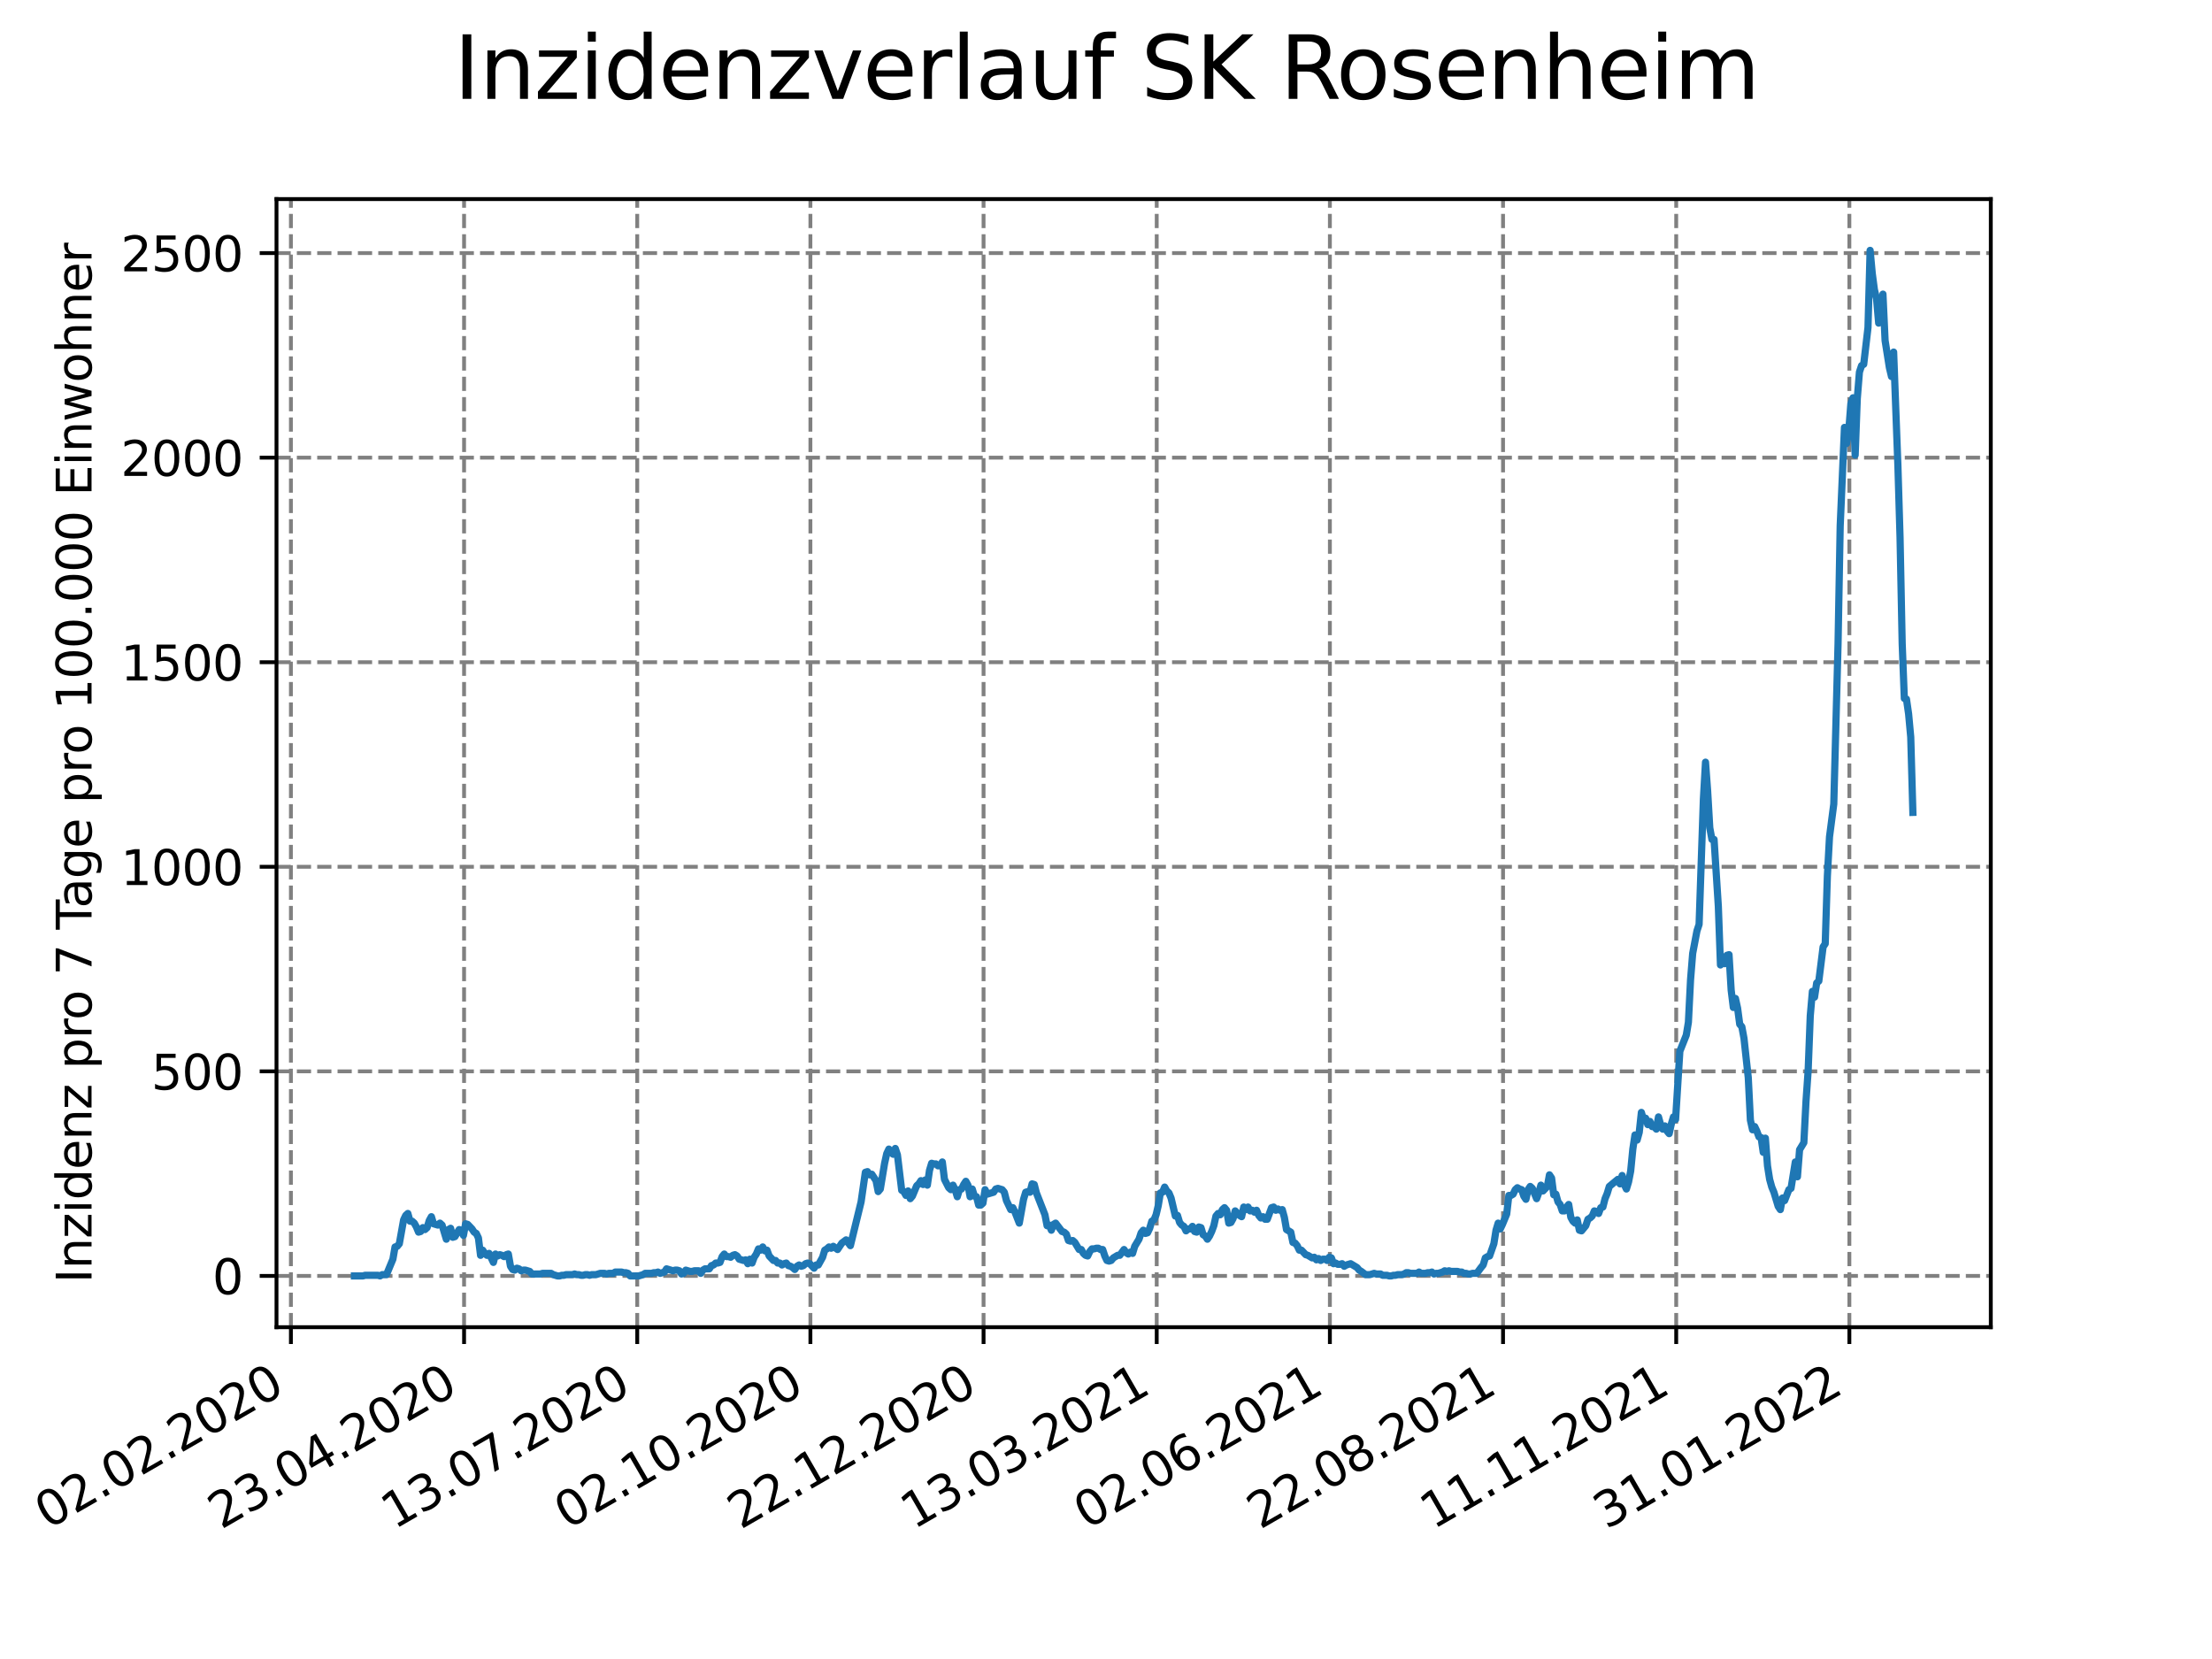 <?xml version="1.0" encoding="utf-8" standalone="no"?>
<!DOCTYPE svg PUBLIC "-//W3C//DTD SVG 1.1//EN"
  "http://www.w3.org/Graphics/SVG/1.1/DTD/svg11.dtd">
<svg xmlns:xlink="http://www.w3.org/1999/xlink" width="460.8pt" height="345.6pt" viewBox="0 0 460.8 345.6" xmlns="http://www.w3.org/2000/svg" version="1.1">
 <defs>
  <style type="text/css">*{stroke-linejoin: round; stroke-linecap: butt}</style>
 </defs>
 <g id="figure_1">
  <g id="patch_1">
   <path d="M 0 345.6 
L 460.8 345.6 
L 460.8 0 
L 0 0 
z
" style="fill: #ffffff"/>
  </g>
  <g id="axes_1">
   <g id="patch_2">
    <path d="M 57.6 276.48 
L 414.72 276.48 
L 414.72 41.472 
L 57.6 41.472 
z
" style="fill: #ffffff"/>
   </g>
   <g id="matplotlib.axis_1">
    <g id="xtick_1">
     <g id="line2d_1">
      <path d="M 60.602 276.48 
L 60.602 41.472 
" clip-path="url(#p45ba090465)" style="fill: none; stroke-dasharray: 2.96,1.28; stroke-dashoffset: 0; stroke: #808080; stroke-width: 0.8"/>
     </g>
     <g id="line2d_2">
      <defs>
       <path id="m56fc0d27bf" d="M 0 0 
L 0 3.5 
" style="stroke: #000000; stroke-width: 0.8"/>
      </defs>
      <g>
       <use xlink:href="#m56fc0d27bf" x="60.602" y="276.48" style="stroke: #000000; stroke-width: 0.8"/>
      </g>
     </g>
     <g id="text_1">
      <!-- 02.02.2020 -->
      <g transform="translate(9.977 318.689)rotate(-30)scale(0.1 -0.1)">
       <defs>
        <path id="DejaVuSans-30" d="M 2034 4250 
Q 1547 4250 1301 3770 
Q 1056 3291 1056 2328 
Q 1056 1369 1301 889 
Q 1547 409 2034 409 
Q 2525 409 2770 889 
Q 3016 1369 3016 2328 
Q 3016 3291 2770 3770 
Q 2525 4250 2034 4250 
z
M 2034 4750 
Q 2819 4750 3233 4129 
Q 3647 3509 3647 2328 
Q 3647 1150 3233 529 
Q 2819 -91 2034 -91 
Q 1250 -91 836 529 
Q 422 1150 422 2328 
Q 422 3509 836 4129 
Q 1250 4750 2034 4750 
z
" transform="scale(0.016)"/>
        <path id="DejaVuSans-32" d="M 1228 531 
L 3431 531 
L 3431 0 
L 469 0 
L 469 531 
Q 828 903 1448 1529 
Q 2069 2156 2228 2338 
Q 2531 2678 2651 2914 
Q 2772 3150 2772 3378 
Q 2772 3750 2511 3984 
Q 2250 4219 1831 4219 
Q 1534 4219 1204 4116 
Q 875 4013 500 3803 
L 500 4441 
Q 881 4594 1212 4672 
Q 1544 4750 1819 4750 
Q 2544 4750 2975 4387 
Q 3406 4025 3406 3419 
Q 3406 3131 3298 2873 
Q 3191 2616 2906 2266 
Q 2828 2175 2409 1742 
Q 1991 1309 1228 531 
z
" transform="scale(0.016)"/>
        <path id="DejaVuSans-2e" d="M 684 794 
L 1344 794 
L 1344 0 
L 684 0 
L 684 794 
z
" transform="scale(0.016)"/>
       </defs>
       <use xlink:href="#DejaVuSans-30"/>
       <use xlink:href="#DejaVuSans-32" x="63.623"/>
       <use xlink:href="#DejaVuSans-2e" x="127.246"/>
       <use xlink:href="#DejaVuSans-30" x="159.033"/>
       <use xlink:href="#DejaVuSans-32" x="222.656"/>
       <use xlink:href="#DejaVuSans-2e" x="286.279"/>
       <use xlink:href="#DejaVuSans-32" x="318.066"/>
       <use xlink:href="#DejaVuSans-30" x="381.689"/>
       <use xlink:href="#DejaVuSans-32" x="445.312"/>
       <use xlink:href="#DejaVuSans-30" x="508.936"/>
      </g>
     </g>
    </g>
    <g id="xtick_2">
     <g id="line2d_3">
      <path d="M 96.675 276.48 
L 96.675 41.472 
" clip-path="url(#p45ba090465)" style="fill: none; stroke-dasharray: 2.96,1.28; stroke-dashoffset: 0; stroke: #808080; stroke-width: 0.8"/>
     </g>
     <g id="line2d_4">
      <g>
       <use xlink:href="#m56fc0d27bf" x="96.675" y="276.48" style="stroke: #000000; stroke-width: 0.8"/>
      </g>
     </g>
     <g id="text_2">
      <!-- 23.04.2020 -->
      <g transform="translate(46.05 318.689)rotate(-30)scale(0.1 -0.1)">
       <defs>
        <path id="DejaVuSans-33" d="M 2597 2516 
Q 3050 2419 3304 2112 
Q 3559 1806 3559 1356 
Q 3559 666 3084 287 
Q 2609 -91 1734 -91 
Q 1441 -91 1130 -33 
Q 819 25 488 141 
L 488 750 
Q 750 597 1062 519 
Q 1375 441 1716 441 
Q 2309 441 2620 675 
Q 2931 909 2931 1356 
Q 2931 1769 2642 2001 
Q 2353 2234 1838 2234 
L 1294 2234 
L 1294 2753 
L 1863 2753 
Q 2328 2753 2575 2939 
Q 2822 3125 2822 3475 
Q 2822 3834 2567 4026 
Q 2313 4219 1838 4219 
Q 1578 4219 1281 4162 
Q 984 4106 628 3988 
L 628 4550 
Q 988 4650 1302 4700 
Q 1616 4750 1894 4750 
Q 2613 4750 3031 4423 
Q 3450 4097 3450 3541 
Q 3450 3153 3228 2886 
Q 3006 2619 2597 2516 
z
" transform="scale(0.016)"/>
        <path id="DejaVuSans-34" d="M 2419 4116 
L 825 1625 
L 2419 1625 
L 2419 4116 
z
M 2253 4666 
L 3047 4666 
L 3047 1625 
L 3713 1625 
L 3713 1100 
L 3047 1100 
L 3047 0 
L 2419 0 
L 2419 1100 
L 313 1100 
L 313 1709 
L 2253 4666 
z
" transform="scale(0.016)"/>
       </defs>
       <use xlink:href="#DejaVuSans-32"/>
       <use xlink:href="#DejaVuSans-33" x="63.623"/>
       <use xlink:href="#DejaVuSans-2e" x="127.246"/>
       <use xlink:href="#DejaVuSans-30" x="159.033"/>
       <use xlink:href="#DejaVuSans-34" x="222.656"/>
       <use xlink:href="#DejaVuSans-2e" x="286.279"/>
       <use xlink:href="#DejaVuSans-32" x="318.066"/>
       <use xlink:href="#DejaVuSans-30" x="381.689"/>
       <use xlink:href="#DejaVuSans-32" x="445.312"/>
       <use xlink:href="#DejaVuSans-30" x="508.936"/>
      </g>
     </g>
    </g>
    <g id="xtick_3">
     <g id="line2d_5">
      <path d="M 132.748 276.48 
L 132.748 41.472 
" clip-path="url(#p45ba090465)" style="fill: none; stroke-dasharray: 2.96,1.28; stroke-dashoffset: 0; stroke: #808080; stroke-width: 0.8"/>
     </g>
     <g id="line2d_6">
      <g>
       <use xlink:href="#m56fc0d27bf" x="132.748" y="276.48" style="stroke: #000000; stroke-width: 0.8"/>
      </g>
     </g>
     <g id="text_3">
      <!-- 13.07.2020 -->
      <g transform="translate(82.123 318.689)rotate(-30)scale(0.1 -0.1)">
       <defs>
        <path id="DejaVuSans-31" d="M 794 531 
L 1825 531 
L 1825 4091 
L 703 3866 
L 703 4441 
L 1819 4666 
L 2450 4666 
L 2450 531 
L 3481 531 
L 3481 0 
L 794 0 
L 794 531 
z
" transform="scale(0.016)"/>
        <path id="DejaVuSans-37" d="M 525 4666 
L 3525 4666 
L 3525 4397 
L 1831 0 
L 1172 0 
L 2766 4134 
L 525 4134 
L 525 4666 
z
" transform="scale(0.016)"/>
       </defs>
       <use xlink:href="#DejaVuSans-31"/>
       <use xlink:href="#DejaVuSans-33" x="63.623"/>
       <use xlink:href="#DejaVuSans-2e" x="127.246"/>
       <use xlink:href="#DejaVuSans-30" x="159.033"/>
       <use xlink:href="#DejaVuSans-37" x="222.656"/>
       <use xlink:href="#DejaVuSans-2e" x="286.279"/>
       <use xlink:href="#DejaVuSans-32" x="318.066"/>
       <use xlink:href="#DejaVuSans-30" x="381.689"/>
       <use xlink:href="#DejaVuSans-32" x="445.312"/>
       <use xlink:href="#DejaVuSans-30" x="508.936"/>
      </g>
     </g>
    </g>
    <g id="xtick_4">
     <g id="line2d_7">
      <path d="M 168.821 276.48 
L 168.821 41.472 
" clip-path="url(#p45ba090465)" style="fill: none; stroke-dasharray: 2.96,1.28; stroke-dashoffset: 0; stroke: #808080; stroke-width: 0.8"/>
     </g>
     <g id="line2d_8">
      <g>
       <use xlink:href="#m56fc0d27bf" x="168.821" y="276.48" style="stroke: #000000; stroke-width: 0.8"/>
      </g>
     </g>
     <g id="text_4">
      <!-- 02.10.2020 -->
      <g transform="translate(118.195 318.689)rotate(-30)scale(0.1 -0.1)">
       <use xlink:href="#DejaVuSans-30"/>
       <use xlink:href="#DejaVuSans-32" x="63.623"/>
       <use xlink:href="#DejaVuSans-2e" x="127.246"/>
       <use xlink:href="#DejaVuSans-31" x="159.033"/>
       <use xlink:href="#DejaVuSans-30" x="222.656"/>
       <use xlink:href="#DejaVuSans-2e" x="286.279"/>
       <use xlink:href="#DejaVuSans-32" x="318.066"/>
       <use xlink:href="#DejaVuSans-30" x="381.689"/>
       <use xlink:href="#DejaVuSans-32" x="445.312"/>
       <use xlink:href="#DejaVuSans-30" x="508.936"/>
      </g>
     </g>
    </g>
    <g id="xtick_5">
     <g id="line2d_9">
      <path d="M 204.893 276.48 
L 204.893 41.472 
" clip-path="url(#p45ba090465)" style="fill: none; stroke-dasharray: 2.96,1.28; stroke-dashoffset: 0; stroke: #808080; stroke-width: 0.8"/>
     </g>
     <g id="line2d_10">
      <g>
       <use xlink:href="#m56fc0d27bf" x="204.893" y="276.48" style="stroke: #000000; stroke-width: 0.8"/>
      </g>
     </g>
     <g id="text_5">
      <!-- 22.12.2020 -->
      <g transform="translate(154.268 318.689)rotate(-30)scale(0.1 -0.1)">
       <use xlink:href="#DejaVuSans-32"/>
       <use xlink:href="#DejaVuSans-32" x="63.623"/>
       <use xlink:href="#DejaVuSans-2e" x="127.246"/>
       <use xlink:href="#DejaVuSans-31" x="159.033"/>
       <use xlink:href="#DejaVuSans-32" x="222.656"/>
       <use xlink:href="#DejaVuSans-2e" x="286.279"/>
       <use xlink:href="#DejaVuSans-32" x="318.066"/>
       <use xlink:href="#DejaVuSans-30" x="381.689"/>
       <use xlink:href="#DejaVuSans-32" x="445.312"/>
       <use xlink:href="#DejaVuSans-30" x="508.936"/>
      </g>
     </g>
    </g>
    <g id="xtick_6">
     <g id="line2d_11">
      <path d="M 240.966 276.48 
L 240.966 41.472 
" clip-path="url(#p45ba090465)" style="fill: none; stroke-dasharray: 2.96,1.28; stroke-dashoffset: 0; stroke: #808080; stroke-width: 0.8"/>
     </g>
     <g id="line2d_12">
      <g>
       <use xlink:href="#m56fc0d27bf" x="240.966" y="276.48" style="stroke: #000000; stroke-width: 0.8"/>
      </g>
     </g>
     <g id="text_6">
      <!-- 13.03.2021 -->
      <g transform="translate(190.341 318.689)rotate(-30)scale(0.1 -0.1)">
       <use xlink:href="#DejaVuSans-31"/>
       <use xlink:href="#DejaVuSans-33" x="63.623"/>
       <use xlink:href="#DejaVuSans-2e" x="127.246"/>
       <use xlink:href="#DejaVuSans-30" x="159.033"/>
       <use xlink:href="#DejaVuSans-33" x="222.656"/>
       <use xlink:href="#DejaVuSans-2e" x="286.279"/>
       <use xlink:href="#DejaVuSans-32" x="318.066"/>
       <use xlink:href="#DejaVuSans-30" x="381.689"/>
       <use xlink:href="#DejaVuSans-32" x="445.312"/>
       <use xlink:href="#DejaVuSans-31" x="508.936"/>
      </g>
     </g>
    </g>
    <g id="xtick_7">
     <g id="line2d_13">
      <path d="M 277.039 276.48 
L 277.039 41.472 
" clip-path="url(#p45ba090465)" style="fill: none; stroke-dasharray: 2.96,1.28; stroke-dashoffset: 0; stroke: #808080; stroke-width: 0.8"/>
     </g>
     <g id="line2d_14">
      <g>
       <use xlink:href="#m56fc0d27bf" x="277.039" y="276.48" style="stroke: #000000; stroke-width: 0.8"/>
      </g>
     </g>
     <g id="text_7">
      <!-- 02.06.2021 -->
      <g transform="translate(226.414 318.689)rotate(-30)scale(0.1 -0.1)">
       <defs>
        <path id="DejaVuSans-36" d="M 2113 2584 
Q 1688 2584 1439 2293 
Q 1191 2003 1191 1497 
Q 1191 994 1439 701 
Q 1688 409 2113 409 
Q 2538 409 2786 701 
Q 3034 994 3034 1497 
Q 3034 2003 2786 2293 
Q 2538 2584 2113 2584 
z
M 3366 4563 
L 3366 3988 
Q 3128 4100 2886 4159 
Q 2644 4219 2406 4219 
Q 1781 4219 1451 3797 
Q 1122 3375 1075 2522 
Q 1259 2794 1537 2939 
Q 1816 3084 2150 3084 
Q 2853 3084 3261 2657 
Q 3669 2231 3669 1497 
Q 3669 778 3244 343 
Q 2819 -91 2113 -91 
Q 1303 -91 875 529 
Q 447 1150 447 2328 
Q 447 3434 972 4092 
Q 1497 4750 2381 4750 
Q 2619 4750 2861 4703 
Q 3103 4656 3366 4563 
z
" transform="scale(0.016)"/>
       </defs>
       <use xlink:href="#DejaVuSans-30"/>
       <use xlink:href="#DejaVuSans-32" x="63.623"/>
       <use xlink:href="#DejaVuSans-2e" x="127.246"/>
       <use xlink:href="#DejaVuSans-30" x="159.033"/>
       <use xlink:href="#DejaVuSans-36" x="222.656"/>
       <use xlink:href="#DejaVuSans-2e" x="286.279"/>
       <use xlink:href="#DejaVuSans-32" x="318.066"/>
       <use xlink:href="#DejaVuSans-30" x="381.689"/>
       <use xlink:href="#DejaVuSans-32" x="445.312"/>
       <use xlink:href="#DejaVuSans-31" x="508.936"/>
      </g>
     </g>
    </g>
    <g id="xtick_8">
     <g id="line2d_15">
      <path d="M 313.111 276.48 
L 313.111 41.472 
" clip-path="url(#p45ba090465)" style="fill: none; stroke-dasharray: 2.96,1.28; stroke-dashoffset: 0; stroke: #808080; stroke-width: 0.8"/>
     </g>
     <g id="line2d_16">
      <g>
       <use xlink:href="#m56fc0d27bf" x="313.111" y="276.48" style="stroke: #000000; stroke-width: 0.8"/>
      </g>
     </g>
     <g id="text_8">
      <!-- 22.08.2021 -->
      <g transform="translate(262.486 318.689)rotate(-30)scale(0.1 -0.1)">
       <defs>
        <path id="DejaVuSans-38" d="M 2034 2216 
Q 1584 2216 1326 1975 
Q 1069 1734 1069 1313 
Q 1069 891 1326 650 
Q 1584 409 2034 409 
Q 2484 409 2743 651 
Q 3003 894 3003 1313 
Q 3003 1734 2745 1975 
Q 2488 2216 2034 2216 
z
M 1403 2484 
Q 997 2584 770 2862 
Q 544 3141 544 3541 
Q 544 4100 942 4425 
Q 1341 4750 2034 4750 
Q 2731 4750 3128 4425 
Q 3525 4100 3525 3541 
Q 3525 3141 3298 2862 
Q 3072 2584 2669 2484 
Q 3125 2378 3379 2068 
Q 3634 1759 3634 1313 
Q 3634 634 3220 271 
Q 2806 -91 2034 -91 
Q 1263 -91 848 271 
Q 434 634 434 1313 
Q 434 1759 690 2068 
Q 947 2378 1403 2484 
z
M 1172 3481 
Q 1172 3119 1398 2916 
Q 1625 2713 2034 2713 
Q 2441 2713 2670 2916 
Q 2900 3119 2900 3481 
Q 2900 3844 2670 4047 
Q 2441 4250 2034 4250 
Q 1625 4250 1398 4047 
Q 1172 3844 1172 3481 
z
" transform="scale(0.016)"/>
       </defs>
       <use xlink:href="#DejaVuSans-32"/>
       <use xlink:href="#DejaVuSans-32" x="63.623"/>
       <use xlink:href="#DejaVuSans-2e" x="127.246"/>
       <use xlink:href="#DejaVuSans-30" x="159.033"/>
       <use xlink:href="#DejaVuSans-38" x="222.656"/>
       <use xlink:href="#DejaVuSans-2e" x="286.279"/>
       <use xlink:href="#DejaVuSans-32" x="318.066"/>
       <use xlink:href="#DejaVuSans-30" x="381.689"/>
       <use xlink:href="#DejaVuSans-32" x="445.312"/>
       <use xlink:href="#DejaVuSans-31" x="508.936"/>
      </g>
     </g>
    </g>
    <g id="xtick_9">
     <g id="line2d_17">
      <path d="M 349.184 276.48 
L 349.184 41.472 
" clip-path="url(#p45ba090465)" style="fill: none; stroke-dasharray: 2.96,1.28; stroke-dashoffset: 0; stroke: #808080; stroke-width: 0.8"/>
     </g>
     <g id="line2d_18">
      <g>
       <use xlink:href="#m56fc0d27bf" x="349.184" y="276.48" style="stroke: #000000; stroke-width: 0.8"/>
      </g>
     </g>
     <g id="text_9">
      <!-- 11.11.2021 -->
      <g transform="translate(298.559 318.689)rotate(-30)scale(0.1 -0.1)">
       <use xlink:href="#DejaVuSans-31"/>
       <use xlink:href="#DejaVuSans-31" x="63.623"/>
       <use xlink:href="#DejaVuSans-2e" x="127.246"/>
       <use xlink:href="#DejaVuSans-31" x="159.033"/>
       <use xlink:href="#DejaVuSans-31" x="222.656"/>
       <use xlink:href="#DejaVuSans-2e" x="286.279"/>
       <use xlink:href="#DejaVuSans-32" x="318.066"/>
       <use xlink:href="#DejaVuSans-30" x="381.689"/>
       <use xlink:href="#DejaVuSans-32" x="445.312"/>
       <use xlink:href="#DejaVuSans-31" x="508.936"/>
      </g>
     </g>
    </g>
    <g id="xtick_10">
     <g id="line2d_19">
      <path d="M 385.257 276.48 
L 385.257 41.472 
" clip-path="url(#p45ba090465)" style="fill: none; stroke-dasharray: 2.96,1.28; stroke-dashoffset: 0; stroke: #808080; stroke-width: 0.8"/>
     </g>
     <g id="line2d_20">
      <g>
       <use xlink:href="#m56fc0d27bf" x="385.257" y="276.48" style="stroke: #000000; stroke-width: 0.8"/>
      </g>
     </g>
     <g id="text_10">
      <!-- 31.01.2022 -->
      <g transform="translate(334.632 318.689)rotate(-30)scale(0.1 -0.1)">
       <use xlink:href="#DejaVuSans-33"/>
       <use xlink:href="#DejaVuSans-31" x="63.623"/>
       <use xlink:href="#DejaVuSans-2e" x="127.246"/>
       <use xlink:href="#DejaVuSans-30" x="159.033"/>
       <use xlink:href="#DejaVuSans-31" x="222.656"/>
       <use xlink:href="#DejaVuSans-2e" x="286.279"/>
       <use xlink:href="#DejaVuSans-32" x="318.066"/>
       <use xlink:href="#DejaVuSans-30" x="381.689"/>
       <use xlink:href="#DejaVuSans-32" x="445.312"/>
       <use xlink:href="#DejaVuSans-32" x="508.936"/>
      </g>
     </g>
    </g>
   </g>
   <g id="matplotlib.axis_2">
    <g id="ytick_1">
     <g id="line2d_21">
      <path d="M 57.6 265.798 
L 414.72 265.798 
" clip-path="url(#p45ba090465)" style="fill: none; stroke-dasharray: 2.96,1.28; stroke-dashoffset: 0; stroke: #808080; stroke-width: 0.8"/>
     </g>
     <g id="line2d_22">
      <defs>
       <path id="m451cf8f84a" d="M 0 0 
L -3.5 0 
" style="stroke: #000000; stroke-width: 0.8"/>
      </defs>
      <g>
       <use xlink:href="#m451cf8f84a" x="57.6" y="265.798" style="stroke: #000000; stroke-width: 0.8"/>
      </g>
     </g>
     <g id="text_11">
      <!-- 0 -->
      <g transform="translate(44.237 269.597)scale(0.1 -0.1)">
       <use xlink:href="#DejaVuSans-30"/>
      </g>
     </g>
    </g>
    <g id="ytick_2">
     <g id="line2d_23">
      <path d="M 57.6 223.182 
L 414.72 223.182 
" clip-path="url(#p45ba090465)" style="fill: none; stroke-dasharray: 2.96,1.28; stroke-dashoffset: 0; stroke: #808080; stroke-width: 0.8"/>
     </g>
     <g id="line2d_24">
      <g>
       <use xlink:href="#m451cf8f84a" x="57.6" y="223.182" style="stroke: #000000; stroke-width: 0.8"/>
      </g>
     </g>
     <g id="text_12">
      <!-- 500 -->
      <g transform="translate(31.512 226.982)scale(0.1 -0.1)">
       <defs>
        <path id="DejaVuSans-35" d="M 691 4666 
L 3169 4666 
L 3169 4134 
L 1269 4134 
L 1269 2991 
Q 1406 3038 1543 3061 
Q 1681 3084 1819 3084 
Q 2600 3084 3056 2656 
Q 3513 2228 3513 1497 
Q 3513 744 3044 326 
Q 2575 -91 1722 -91 
Q 1428 -91 1123 -41 
Q 819 9 494 109 
L 494 744 
Q 775 591 1075 516 
Q 1375 441 1709 441 
Q 2250 441 2565 725 
Q 2881 1009 2881 1497 
Q 2881 1984 2565 2268 
Q 2250 2553 1709 2553 
Q 1456 2553 1204 2497 
Q 953 2441 691 2322 
L 691 4666 
z
" transform="scale(0.016)"/>
       </defs>
       <use xlink:href="#DejaVuSans-35"/>
       <use xlink:href="#DejaVuSans-30" x="63.623"/>
       <use xlink:href="#DejaVuSans-30" x="127.246"/>
      </g>
     </g>
    </g>
    <g id="ytick_3">
     <g id="line2d_25">
      <path d="M 57.6 180.567 
L 414.72 180.567 
" clip-path="url(#p45ba090465)" style="fill: none; stroke-dasharray: 2.96,1.28; stroke-dashoffset: 0; stroke: #808080; stroke-width: 0.8"/>
     </g>
     <g id="line2d_26">
      <g>
       <use xlink:href="#m451cf8f84a" x="57.6" y="180.567" style="stroke: #000000; stroke-width: 0.8"/>
      </g>
     </g>
     <g id="text_13">
      <!-- 1000 -->
      <g transform="translate(25.15 184.366)scale(0.1 -0.1)">
       <use xlink:href="#DejaVuSans-31"/>
       <use xlink:href="#DejaVuSans-30" x="63.623"/>
       <use xlink:href="#DejaVuSans-30" x="127.246"/>
       <use xlink:href="#DejaVuSans-30" x="190.869"/>
      </g>
     </g>
    </g>
    <g id="ytick_4">
     <g id="line2d_27">
      <path d="M 57.6 137.952 
L 414.72 137.952 
" clip-path="url(#p45ba090465)" style="fill: none; stroke-dasharray: 2.96,1.28; stroke-dashoffset: 0; stroke: #808080; stroke-width: 0.8"/>
     </g>
     <g id="line2d_28">
      <g>
       <use xlink:href="#m451cf8f84a" x="57.6" y="137.952" style="stroke: #000000; stroke-width: 0.8"/>
      </g>
     </g>
     <g id="text_14">
      <!-- 1500 -->
      <g transform="translate(25.15 141.751)scale(0.1 -0.1)">
       <use xlink:href="#DejaVuSans-31"/>
       <use xlink:href="#DejaVuSans-35" x="63.623"/>
       <use xlink:href="#DejaVuSans-30" x="127.246"/>
       <use xlink:href="#DejaVuSans-30" x="190.869"/>
      </g>
     </g>
    </g>
    <g id="ytick_5">
     <g id="line2d_29">
      <path d="M 57.6 95.336 
L 414.72 95.336 
" clip-path="url(#p45ba090465)" style="fill: none; stroke-dasharray: 2.96,1.28; stroke-dashoffset: 0; stroke: #808080; stroke-width: 0.8"/>
     </g>
     <g id="line2d_30">
      <g>
       <use xlink:href="#m451cf8f84a" x="57.6" y="95.336" style="stroke: #000000; stroke-width: 0.8"/>
      </g>
     </g>
     <g id="text_15">
      <!-- 2000 -->
      <g transform="translate(25.15 99.135)scale(0.1 -0.1)">
       <use xlink:href="#DejaVuSans-32"/>
       <use xlink:href="#DejaVuSans-30" x="63.623"/>
       <use xlink:href="#DejaVuSans-30" x="127.246"/>
       <use xlink:href="#DejaVuSans-30" x="190.869"/>
      </g>
     </g>
    </g>
    <g id="ytick_6">
     <g id="line2d_31">
      <path d="M 57.6 52.721 
L 414.72 52.721 
" clip-path="url(#p45ba090465)" style="fill: none; stroke-dasharray: 2.96,1.28; stroke-dashoffset: 0; stroke: #808080; stroke-width: 0.8"/>
     </g>
     <g id="line2d_32">
      <g>
       <use xlink:href="#m451cf8f84a" x="57.6" y="52.721" style="stroke: #000000; stroke-width: 0.8"/>
      </g>
     </g>
     <g id="text_16">
      <!-- 2500 -->
      <g transform="translate(25.15 56.52)scale(0.1 -0.1)">
       <use xlink:href="#DejaVuSans-32"/>
       <use xlink:href="#DejaVuSans-35" x="63.623"/>
       <use xlink:href="#DejaVuSans-30" x="127.246"/>
       <use xlink:href="#DejaVuSans-30" x="190.869"/>
      </g>
     </g>
    </g>
    <g id="text_17">
     <!-- Inzidenz pro 7 Tage pro 100.000 Einwohner -->
     <g transform="translate(19.07 267.301)rotate(-90)scale(0.1 -0.1)">
      <defs>
       <path id="DejaVuSans-49" d="M 628 4666 
L 1259 4666 
L 1259 0 
L 628 0 
L 628 4666 
z
" transform="scale(0.016)"/>
       <path id="DejaVuSans-6e" d="M 3513 2113 
L 3513 0 
L 2938 0 
L 2938 2094 
Q 2938 2591 2744 2837 
Q 2550 3084 2163 3084 
Q 1697 3084 1428 2787 
Q 1159 2491 1159 1978 
L 1159 0 
L 581 0 
L 581 3500 
L 1159 3500 
L 1159 2956 
Q 1366 3272 1645 3428 
Q 1925 3584 2291 3584 
Q 2894 3584 3203 3211 
Q 3513 2838 3513 2113 
z
" transform="scale(0.016)"/>
       <path id="DejaVuSans-7a" d="M 353 3500 
L 3084 3500 
L 3084 2975 
L 922 459 
L 3084 459 
L 3084 0 
L 275 0 
L 275 525 
L 2438 3041 
L 353 3041 
L 353 3500 
z
" transform="scale(0.016)"/>
       <path id="DejaVuSans-69" d="M 603 3500 
L 1178 3500 
L 1178 0 
L 603 0 
L 603 3500 
z
M 603 4863 
L 1178 4863 
L 1178 4134 
L 603 4134 
L 603 4863 
z
" transform="scale(0.016)"/>
       <path id="DejaVuSans-64" d="M 2906 2969 
L 2906 4863 
L 3481 4863 
L 3481 0 
L 2906 0 
L 2906 525 
Q 2725 213 2448 61 
Q 2172 -91 1784 -91 
Q 1150 -91 751 415 
Q 353 922 353 1747 
Q 353 2572 751 3078 
Q 1150 3584 1784 3584 
Q 2172 3584 2448 3432 
Q 2725 3281 2906 2969 
z
M 947 1747 
Q 947 1113 1208 752 
Q 1469 391 1925 391 
Q 2381 391 2643 752 
Q 2906 1113 2906 1747 
Q 2906 2381 2643 2742 
Q 2381 3103 1925 3103 
Q 1469 3103 1208 2742 
Q 947 2381 947 1747 
z
" transform="scale(0.016)"/>
       <path id="DejaVuSans-65" d="M 3597 1894 
L 3597 1613 
L 953 1613 
Q 991 1019 1311 708 
Q 1631 397 2203 397 
Q 2534 397 2845 478 
Q 3156 559 3463 722 
L 3463 178 
Q 3153 47 2828 -22 
Q 2503 -91 2169 -91 
Q 1331 -91 842 396 
Q 353 884 353 1716 
Q 353 2575 817 3079 
Q 1281 3584 2069 3584 
Q 2775 3584 3186 3129 
Q 3597 2675 3597 1894 
z
M 3022 2063 
Q 3016 2534 2758 2815 
Q 2500 3097 2075 3097 
Q 1594 3097 1305 2825 
Q 1016 2553 972 2059 
L 3022 2063 
z
" transform="scale(0.016)"/>
       <path id="DejaVuSans-20" transform="scale(0.016)"/>
       <path id="DejaVuSans-70" d="M 1159 525 
L 1159 -1331 
L 581 -1331 
L 581 3500 
L 1159 3500 
L 1159 2969 
Q 1341 3281 1617 3432 
Q 1894 3584 2278 3584 
Q 2916 3584 3314 3078 
Q 3713 2572 3713 1747 
Q 3713 922 3314 415 
Q 2916 -91 2278 -91 
Q 1894 -91 1617 61 
Q 1341 213 1159 525 
z
M 3116 1747 
Q 3116 2381 2855 2742 
Q 2594 3103 2138 3103 
Q 1681 3103 1420 2742 
Q 1159 2381 1159 1747 
Q 1159 1113 1420 752 
Q 1681 391 2138 391 
Q 2594 391 2855 752 
Q 3116 1113 3116 1747 
z
" transform="scale(0.016)"/>
       <path id="DejaVuSans-72" d="M 2631 2963 
Q 2534 3019 2420 3045 
Q 2306 3072 2169 3072 
Q 1681 3072 1420 2755 
Q 1159 2438 1159 1844 
L 1159 0 
L 581 0 
L 581 3500 
L 1159 3500 
L 1159 2956 
Q 1341 3275 1631 3429 
Q 1922 3584 2338 3584 
Q 2397 3584 2469 3576 
Q 2541 3569 2628 3553 
L 2631 2963 
z
" transform="scale(0.016)"/>
       <path id="DejaVuSans-6f" d="M 1959 3097 
Q 1497 3097 1228 2736 
Q 959 2375 959 1747 
Q 959 1119 1226 758 
Q 1494 397 1959 397 
Q 2419 397 2687 759 
Q 2956 1122 2956 1747 
Q 2956 2369 2687 2733 
Q 2419 3097 1959 3097 
z
M 1959 3584 
Q 2709 3584 3137 3096 
Q 3566 2609 3566 1747 
Q 3566 888 3137 398 
Q 2709 -91 1959 -91 
Q 1206 -91 779 398 
Q 353 888 353 1747 
Q 353 2609 779 3096 
Q 1206 3584 1959 3584 
z
" transform="scale(0.016)"/>
       <path id="DejaVuSans-54" d="M -19 4666 
L 3928 4666 
L 3928 4134 
L 2272 4134 
L 2272 0 
L 1638 0 
L 1638 4134 
L -19 4134 
L -19 4666 
z
" transform="scale(0.016)"/>
       <path id="DejaVuSans-61" d="M 2194 1759 
Q 1497 1759 1228 1600 
Q 959 1441 959 1056 
Q 959 750 1161 570 
Q 1363 391 1709 391 
Q 2188 391 2477 730 
Q 2766 1069 2766 1631 
L 2766 1759 
L 2194 1759 
z
M 3341 1997 
L 3341 0 
L 2766 0 
L 2766 531 
Q 2569 213 2275 61 
Q 1981 -91 1556 -91 
Q 1019 -91 701 211 
Q 384 513 384 1019 
Q 384 1609 779 1909 
Q 1175 2209 1959 2209 
L 2766 2209 
L 2766 2266 
Q 2766 2663 2505 2880 
Q 2244 3097 1772 3097 
Q 1472 3097 1187 3025 
Q 903 2953 641 2809 
L 641 3341 
Q 956 3463 1253 3523 
Q 1550 3584 1831 3584 
Q 2591 3584 2966 3190 
Q 3341 2797 3341 1997 
z
" transform="scale(0.016)"/>
       <path id="DejaVuSans-67" d="M 2906 1791 
Q 2906 2416 2648 2759 
Q 2391 3103 1925 3103 
Q 1463 3103 1205 2759 
Q 947 2416 947 1791 
Q 947 1169 1205 825 
Q 1463 481 1925 481 
Q 2391 481 2648 825 
Q 2906 1169 2906 1791 
z
M 3481 434 
Q 3481 -459 3084 -895 
Q 2688 -1331 1869 -1331 
Q 1566 -1331 1297 -1286 
Q 1028 -1241 775 -1147 
L 775 -588 
Q 1028 -725 1275 -790 
Q 1522 -856 1778 -856 
Q 2344 -856 2625 -561 
Q 2906 -266 2906 331 
L 2906 616 
Q 2728 306 2450 153 
Q 2172 0 1784 0 
Q 1141 0 747 490 
Q 353 981 353 1791 
Q 353 2603 747 3093 
Q 1141 3584 1784 3584 
Q 2172 3584 2450 3431 
Q 2728 3278 2906 2969 
L 2906 3500 
L 3481 3500 
L 3481 434 
z
" transform="scale(0.016)"/>
       <path id="DejaVuSans-45" d="M 628 4666 
L 3578 4666 
L 3578 4134 
L 1259 4134 
L 1259 2753 
L 3481 2753 
L 3481 2222 
L 1259 2222 
L 1259 531 
L 3634 531 
L 3634 0 
L 628 0 
L 628 4666 
z
" transform="scale(0.016)"/>
       <path id="DejaVuSans-77" d="M 269 3500 
L 844 3500 
L 1563 769 
L 2278 3500 
L 2956 3500 
L 3675 769 
L 4391 3500 
L 4966 3500 
L 4050 0 
L 3372 0 
L 2619 2869 
L 1863 0 
L 1184 0 
L 269 3500 
z
" transform="scale(0.016)"/>
       <path id="DejaVuSans-68" d="M 3513 2113 
L 3513 0 
L 2938 0 
L 2938 2094 
Q 2938 2591 2744 2837 
Q 2550 3084 2163 3084 
Q 1697 3084 1428 2787 
Q 1159 2491 1159 1978 
L 1159 0 
L 581 0 
L 581 4863 
L 1159 4863 
L 1159 2956 
Q 1366 3272 1645 3428 
Q 1925 3584 2291 3584 
Q 2894 3584 3203 3211 
Q 3513 2838 3513 2113 
z
" transform="scale(0.016)"/>
      </defs>
      <use xlink:href="#DejaVuSans-49"/>
      <use xlink:href="#DejaVuSans-6e" x="29.492"/>
      <use xlink:href="#DejaVuSans-7a" x="92.871"/>
      <use xlink:href="#DejaVuSans-69" x="145.361"/>
      <use xlink:href="#DejaVuSans-64" x="173.145"/>
      <use xlink:href="#DejaVuSans-65" x="236.621"/>
      <use xlink:href="#DejaVuSans-6e" x="298.145"/>
      <use xlink:href="#DejaVuSans-7a" x="361.523"/>
      <use xlink:href="#DejaVuSans-20" x="414.014"/>
      <use xlink:href="#DejaVuSans-70" x="445.801"/>
      <use xlink:href="#DejaVuSans-72" x="509.277"/>
      <use xlink:href="#DejaVuSans-6f" x="548.141"/>
      <use xlink:href="#DejaVuSans-20" x="609.322"/>
      <use xlink:href="#DejaVuSans-37" x="641.109"/>
      <use xlink:href="#DejaVuSans-20" x="704.732"/>
      <use xlink:href="#DejaVuSans-54" x="736.52"/>
      <use xlink:href="#DejaVuSans-61" x="781.104"/>
      <use xlink:href="#DejaVuSans-67" x="842.383"/>
      <use xlink:href="#DejaVuSans-65" x="905.859"/>
      <use xlink:href="#DejaVuSans-20" x="967.383"/>
      <use xlink:href="#DejaVuSans-70" x="999.17"/>
      <use xlink:href="#DejaVuSans-72" x="1062.646"/>
      <use xlink:href="#DejaVuSans-6f" x="1101.51"/>
      <use xlink:href="#DejaVuSans-20" x="1162.691"/>
      <use xlink:href="#DejaVuSans-31" x="1194.479"/>
      <use xlink:href="#DejaVuSans-30" x="1258.102"/>
      <use xlink:href="#DejaVuSans-30" x="1321.725"/>
      <use xlink:href="#DejaVuSans-2e" x="1385.348"/>
      <use xlink:href="#DejaVuSans-30" x="1417.135"/>
      <use xlink:href="#DejaVuSans-30" x="1480.758"/>
      <use xlink:href="#DejaVuSans-30" x="1544.381"/>
      <use xlink:href="#DejaVuSans-20" x="1608.004"/>
      <use xlink:href="#DejaVuSans-45" x="1639.791"/>
      <use xlink:href="#DejaVuSans-69" x="1702.975"/>
      <use xlink:href="#DejaVuSans-6e" x="1730.758"/>
      <use xlink:href="#DejaVuSans-77" x="1794.137"/>
      <use xlink:href="#DejaVuSans-6f" x="1875.924"/>
      <use xlink:href="#DejaVuSans-68" x="1937.105"/>
      <use xlink:href="#DejaVuSans-6e" x="2000.484"/>
      <use xlink:href="#DejaVuSans-65" x="2063.863"/>
      <use xlink:href="#DejaVuSans-72" x="2125.387"/>
     </g>
    </g>
   </g>
   <g id="line2d_33">
    <path d="M 73.833 265.798 
L 75.614 265.798 
L 76.059 265.664 
L 78.731 265.664 
L 79.177 265.798 
L 79.622 265.53 
L 80.513 265.53 
L 81.404 263.384 
L 81.849 262.311 
L 82.294 259.763 
L 82.74 259.629 
L 83.185 259.092 
L 84.076 254.13 
L 84.521 253.191 
L 84.966 252.789 
L 85.412 254.398 
L 85.857 254.398 
L 86.302 254.8 
L 86.748 255.605 
L 87.193 256.678 
L 87.638 256.544 
L 88.084 255.739 
L 88.529 256.142 
L 88.974 255.739 
L 89.42 254.264 
L 89.865 253.459 
L 90.31 254.935 
L 91.201 255.203 
L 91.646 254.8 
L 92.092 255.203 
L 92.982 258.153 
L 93.428 256.142 
L 93.873 255.873 
L 94.318 257.751 
L 94.764 257.617 
L 95.655 256.142 
L 96.1 256.276 
L 96.545 257.349 
L 96.991 254.935 
L 97.436 255.069 
L 98.327 256.007 
L 98.772 256.678 
L 99.217 256.946 
L 99.663 257.885 
L 100.108 261.506 
L 100.553 260.433 
L 100.999 261.104 
L 101.444 261.506 
L 101.889 261.104 
L 102.78 262.981 
L 103.225 261.238 
L 103.671 261.64 
L 104.116 261.372 
L 104.561 261.506 
L 105.007 261.774 
L 105.452 261.372 
L 105.897 261.238 
L 106.343 263.786 
L 106.788 264.457 
L 107.233 264.591 
L 107.679 264.188 
L 108.124 264.323 
L 108.569 264.725 
L 109.015 264.591 
L 109.46 264.591 
L 110.351 264.859 
L 110.796 265.395 
L 112.578 265.395 
L 113.023 265.261 
L 114.804 265.261 
L 115.25 265.53 
L 116.14 265.798 
L 116.586 265.798 
L 117.031 265.664 
L 117.476 265.664 
L 117.922 265.53 
L 119.258 265.53 
L 119.703 265.395 
L 120.148 265.53 
L 120.594 265.53 
L 121.039 265.664 
L 121.484 265.664 
L 121.93 265.53 
L 122.375 265.53 
L 122.82 265.664 
L 123.266 265.53 
L 124.156 265.53 
L 125.047 265.261 
L 125.938 265.261 
L 126.383 265.395 
L 126.828 265.261 
L 127.719 265.261 
L 128.164 264.993 
L 129.501 264.993 
L 129.946 265.127 
L 130.391 265.127 
L 130.837 265.261 
L 131.282 265.798 
L 133.063 265.798 
L 133.954 265.53 
L 134.399 265.261 
L 135.735 265.261 
L 136.181 265.127 
L 136.626 265.127 
L 137.071 264.993 
L 137.517 265.261 
L 138.407 264.993 
L 138.853 264.323 
L 140.189 264.725 
L 140.634 264.591 
L 141.079 264.591 
L 141.525 264.725 
L 141.97 265.395 
L 142.415 265.261 
L 142.861 264.591 
L 143.751 264.859 
L 144.197 264.859 
L 144.642 264.725 
L 145.533 264.725 
L 145.978 265.261 
L 146.424 264.591 
L 146.869 264.323 
L 147.76 264.323 
L 148.205 263.652 
L 148.65 263.518 
L 149.096 263.116 
L 149.541 263.116 
L 149.986 262.981 
L 150.432 261.774 
L 150.877 261.238 
L 151.322 261.774 
L 151.768 261.774 
L 152.213 261.909 
L 152.658 261.506 
L 153.104 261.372 
L 153.549 261.64 
L 153.994 262.311 
L 154.885 262.579 
L 155.33 262.445 
L 155.776 263.25 
L 156.221 262.311 
L 156.666 263.116 
L 157.112 261.909 
L 157.557 261.238 
L 158.002 260.165 
L 158.448 260.433 
L 158.893 259.763 
L 159.338 260.567 
L 159.784 260.433 
L 160.229 261.64 
L 161.12 262.579 
L 161.565 262.579 
L 162.011 263.116 
L 162.456 263.116 
L 162.901 263.518 
L 163.347 263.25 
L 163.792 263.116 
L 164.237 263.652 
L 164.683 263.786 
L 165.128 264.054 
L 165.573 264.457 
L 166.019 263.786 
L 166.464 263.518 
L 166.909 263.786 
L 167.355 263.652 
L 167.8 263.25 
L 168.245 263.116 
L 168.691 263.25 
L 169.581 264.188 
L 170.027 263.518 
L 170.472 263.518 
L 171.363 261.909 
L 171.808 260.433 
L 172.253 260.165 
L 172.699 259.763 
L 173.144 260.031 
L 173.589 259.629 
L 174.48 260.299 
L 175.371 258.958 
L 176.261 258.287 
L 177.152 259.494 
L 179.379 250.375 
L 180.27 244.205 
L 180.715 244.071 
L 181.16 244.742 
L 181.606 244.608 
L 182.496 245.949 
L 182.942 248.229 
L 183.387 247.692 
L 184.278 242.328 
L 184.723 240.316 
L 185.168 239.377 
L 185.614 240.048 
L 186.059 240.45 
L 186.504 239.243 
L 186.95 240.584 
L 187.84 247.961 
L 188.286 248.229 
L 188.731 249.034 
L 189.176 248.095 
L 189.622 249.704 
L 190.067 249.168 
L 190.958 247.022 
L 191.403 246.62 
L 191.848 245.949 
L 192.294 246.754 
L 192.739 245.815 
L 193.184 246.888 
L 193.63 243.803 
L 194.075 242.328 
L 194.52 242.462 
L 194.966 242.462 
L 195.411 242.864 
L 195.857 242.864 
L 196.302 242.06 
L 196.747 245.681 
L 197.638 247.424 
L 198.083 247.827 
L 198.529 246.888 
L 198.974 247.827 
L 199.419 249.302 
L 199.865 247.827 
L 200.31 247.692 
L 200.755 246.754 
L 201.201 246.083 
L 201.646 246.888 
L 202.091 249.302 
L 202.537 247.692 
L 202.982 249.168 
L 203.427 249.302 
L 203.873 251.045 
L 204.318 251.045 
L 204.763 250.643 
L 205.209 247.827 
L 205.654 248.765 
L 206.99 248.363 
L 207.435 247.692 
L 207.881 247.558 
L 208.771 247.827 
L 209.217 248.363 
L 209.662 250.106 
L 210.553 251.984 
L 210.998 251.582 
L 211.444 252.521 
L 212.334 254.8 
L 213.225 249.838 
L 213.67 248.363 
L 214.116 248.229 
L 214.561 248.363 
L 215.006 246.62 
L 215.452 246.754 
L 215.897 248.497 
L 217.678 253.057 
L 218.124 255.337 
L 218.569 255.203 
L 219.014 256.276 
L 219.46 255.069 
L 219.905 254.8 
L 221.241 256.544 
L 221.686 256.678 
L 222.132 257.08 
L 222.577 258.422 
L 223.022 258.556 
L 223.468 258.422 
L 223.913 258.824 
L 224.804 260.299 
L 225.249 260.299 
L 225.694 261.104 
L 226.14 261.506 
L 226.585 261.64 
L 227.03 260.701 
L 227.476 260.165 
L 227.921 260.165 
L 228.367 260.031 
L 228.812 260.031 
L 229.257 260.299 
L 229.703 260.299 
L 230.148 261.64 
L 230.593 262.579 
L 231.039 262.713 
L 231.484 262.579 
L 231.929 262.043 
L 232.82 261.506 
L 233.265 261.506 
L 234.156 260.299 
L 234.601 260.97 
L 235.047 261.238 
L 235.492 260.836 
L 235.937 261.104 
L 236.383 259.629 
L 237.273 258.153 
L 237.719 256.812 
L 238.164 256.276 
L 238.609 256.946 
L 239.055 256.812 
L 239.5 255.873 
L 239.945 254.398 
L 240.391 254.13 
L 240.836 253.057 
L 241.281 251.179 
L 241.727 248.497 
L 242.172 248.363 
L 242.617 247.29 
L 243.063 248.095 
L 243.508 248.497 
L 243.953 249.57 
L 244.844 253.325 
L 245.29 253.191 
L 245.735 254.666 
L 246.18 255.203 
L 246.626 255.471 
L 247.071 256.41 
L 247.516 256.007 
L 247.962 256.007 
L 248.407 255.471 
L 248.852 256.544 
L 249.298 256.678 
L 249.743 255.605 
L 250.188 255.739 
L 250.634 257.215 
L 251.079 257.483 
L 251.524 258.153 
L 251.97 257.483 
L 252.415 256.544 
L 252.86 255.337 
L 253.306 253.325 
L 253.751 252.789 
L 254.196 253.057 
L 254.642 251.984 
L 255.087 251.582 
L 255.532 252.118 
L 255.978 254.8 
L 256.423 254.666 
L 256.868 253.862 
L 257.314 252.252 
L 258.204 253.191 
L 258.65 253.459 
L 259.095 251.448 
L 259.54 251.984 
L 259.986 251.448 
L 260.431 252.252 
L 260.876 252.118 
L 261.322 252.521 
L 261.767 252.118 
L 262.213 253.191 
L 262.658 253.728 
L 263.103 253.459 
L 263.549 253.996 
L 263.994 253.996 
L 264.885 251.582 
L 265.33 251.448 
L 265.775 252.118 
L 266.221 251.85 
L 266.666 252.118 
L 267.111 251.984 
L 267.557 253.593 
L 268.002 256.142 
L 268.893 256.678 
L 269.338 258.824 
L 269.783 258.958 
L 270.229 259.494 
L 270.674 260.433 
L 271.119 260.433 
L 272.01 261.372 
L 272.455 261.506 
L 273.346 262.043 
L 273.791 261.909 
L 274.237 262.445 
L 274.682 262.177 
L 275.127 262.579 
L 275.573 262.311 
L 276.018 262.311 
L 276.463 262.579 
L 276.909 261.909 
L 277.354 262.043 
L 277.8 263.25 
L 278.245 263.116 
L 278.69 263.384 
L 279.136 263.384 
L 279.581 263.25 
L 280.026 263.786 
L 280.472 263.518 
L 281.362 263.25 
L 282.698 264.054 
L 283.144 264.591 
L 283.589 264.859 
L 284.48 265.53 
L 285.37 265.53 
L 286.261 265.261 
L 286.706 265.395 
L 287.597 265.395 
L 288.042 265.664 
L 288.933 265.664 
L 289.378 265.798 
L 289.824 265.798 
L 290.269 265.664 
L 290.714 265.664 
L 291.16 265.53 
L 292.05 265.53 
L 292.496 265.395 
L 292.941 265.127 
L 293.386 265.127 
L 293.832 265.261 
L 295.168 265.261 
L 295.613 264.993 
L 296.059 265.261 
L 296.949 265.261 
L 297.395 265.127 
L 297.84 265.127 
L 298.285 264.993 
L 298.731 265.395 
L 299.176 265.261 
L 299.621 265.261 
L 300.512 264.993 
L 300.957 264.725 
L 301.403 264.859 
L 301.848 264.725 
L 302.293 264.859 
L 303.629 264.859 
L 304.075 264.993 
L 304.52 264.993 
L 304.965 265.261 
L 305.411 265.261 
L 305.856 265.395 
L 306.301 265.395 
L 306.747 265.261 
L 307.637 265.261 
L 308.528 264.054 
L 308.973 263.518 
L 309.419 262.043 
L 309.864 261.774 
L 310.309 261.64 
L 311.2 259.092 
L 311.646 256.276 
L 312.091 254.8 
L 312.536 256.007 
L 312.982 255.069 
L 313.872 252.923 
L 314.318 249.034 
L 314.763 249.034 
L 315.208 248.765 
L 315.654 247.827 
L 316.099 247.424 
L 316.544 247.692 
L 316.99 247.827 
L 317.435 249.168 
L 317.88 249.838 
L 318.326 247.827 
L 318.771 247.156 
L 319.216 247.558 
L 320.107 249.704 
L 320.552 248.497 
L 320.998 246.888 
L 321.443 248.095 
L 322.334 247.156 
L 322.779 244.742 
L 323.224 245.412 
L 323.67 248.899 
L 324.115 248.765 
L 324.56 250.375 
L 325.006 250.911 
L 325.451 252.252 
L 325.896 252.252 
L 326.342 251.448 
L 326.787 250.911 
L 327.233 253.593 
L 327.678 254.398 
L 328.123 254.8 
L 328.569 254.13 
L 329.014 256.276 
L 329.459 256.41 
L 330.35 255.337 
L 330.795 253.996 
L 331.241 253.728 
L 331.686 253.325 
L 332.131 252.252 
L 332.577 252.386 
L 333.022 252.789 
L 333.467 251.582 
L 333.913 251.448 
L 334.358 249.704 
L 334.803 248.631 
L 335.249 247.156 
L 337.03 245.681 
L 337.475 246.62 
L 337.921 244.876 
L 338.366 246.754 
L 338.811 247.692 
L 339.257 246.217 
L 339.702 243.937 
L 340.147 239.377 
L 340.593 236.427 
L 341.038 237.5 
L 341.483 235.89 
L 341.929 231.733 
L 342.374 233.208 
L 342.819 232.94 
L 343.265 234.281 
L 343.71 233.61 
L 344.156 234.683 
L 344.601 234.683 
L 345.046 235.22 
L 345.492 232.672 
L 345.937 234.281 
L 346.382 235.22 
L 346.828 234.549 
L 347.273 235.622 
L 347.718 236.159 
L 348.164 234.147 
L 348.609 232.672 
L 349.054 233.208 
L 349.945 218.992 
L 351.281 215.639 
L 351.726 212.957 
L 352.172 204.105 
L 352.617 198.607 
L 353.508 193.913 
L 353.953 192.572 
L 354.844 166.553 
L 355.289 158.775 
L 355.734 164.81 
L 356.18 172.454 
L 356.625 174.869 
L 357.07 174.869 
L 357.961 188.816 
L 358.406 201.021 
L 358.852 199.814 
L 359.297 200.753 
L 359.742 199.009 
L 360.188 198.875 
L 360.633 206.251 
L 361.079 209.872 
L 361.524 207.995 
L 361.969 210.006 
L 362.415 213.359 
L 362.86 213.896 
L 363.305 216.31 
L 364.196 224.491 
L 364.641 233.342 
L 365.087 235.354 
L 365.532 234.683 
L 365.977 235.622 
L 366.423 236.829 
L 366.868 236.963 
L 367.313 240.048 
L 367.759 237.097 
L 368.204 242.864 
L 368.649 245.681 
L 369.095 247.29 
L 369.54 248.363 
L 370.431 251.314 
L 370.876 251.984 
L 371.321 249.57 
L 371.767 250.106 
L 372.657 247.827 
L 373.103 247.558 
L 373.993 242.06 
L 374.439 245.144 
L 374.884 239.511 
L 375.775 238.036 
L 376.22 229.453 
L 376.665 223.15 
L 377.111 211.616 
L 377.556 206.519 
L 378.002 207.726 
L 378.447 204.776 
L 378.892 204.374 
L 379.783 197.266 
L 380.228 196.595 
L 380.674 182.513 
L 381.119 174.332 
L 382.01 167.492 
L 382.9 134.098 
L 383.346 109.555 
L 384.236 89.036 
L 384.682 92.388 
L 385.127 89.706 
L 385.572 84.073 
L 386.018 82.866 
L 386.463 94.802 
L 386.908 83 
L 387.354 77.502 
L 387.799 76.161 
L 388.244 75.892 
L 389.135 68.248 
L 389.58 52.154 
L 390.026 56.982 
L 390.471 60.335 
L 390.916 62.213 
L 391.362 67.309 
L 391.807 65.566 
L 392.252 61.274 
L 392.698 70.93 
L 393.589 76.563 
L 394.034 78.441 
L 394.479 73.344 
L 395.37 97.082 
L 395.815 111.969 
L 396.261 134.098 
L 396.706 145.498 
L 397.151 145.632 
L 397.597 148.716 
L 398.042 153.544 
L 398.487 169.236 
L 398.487 169.236 
" clip-path="url(#p45ba090465)" style="fill: none; stroke: #1f77b4; stroke-width: 1.5; stroke-linecap: square"/>
   </g>
   <g id="patch_3">
    <path d="M 57.6 276.48 
L 57.6 41.472 
" style="fill: none; stroke: #000000; stroke-width: 0.8; stroke-linejoin: miter; stroke-linecap: square"/>
   </g>
   <g id="patch_4">
    <path d="M 414.72 276.48 
L 414.72 41.472 
" style="fill: none; stroke: #000000; stroke-width: 0.8; stroke-linejoin: miter; stroke-linecap: square"/>
   </g>
   <g id="patch_5">
    <path d="M 57.6 276.48 
L 414.72 276.48 
" style="fill: none; stroke: #000000; stroke-width: 0.8; stroke-linejoin: miter; stroke-linecap: square"/>
   </g>
   <g id="patch_6">
    <path d="M 57.6 41.472 
L 414.72 41.472 
" style="fill: none; stroke: #000000; stroke-width: 0.8; stroke-linejoin: miter; stroke-linecap: square"/>
   </g>
  </g>
  <g id="text_18">
   <!-- Inzidenzverlauf SK Rosenheim -->
   <g transform="translate(94.556 20.589)scale(0.18 -0.18)">
    <defs>
     <path id="DejaVuSans-76" d="M 191 3500 
L 800 3500 
L 1894 563 
L 2988 3500 
L 3597 3500 
L 2284 0 
L 1503 0 
L 191 3500 
z
" transform="scale(0.016)"/>
     <path id="DejaVuSans-6c" d="M 603 4863 
L 1178 4863 
L 1178 0 
L 603 0 
L 603 4863 
z
" transform="scale(0.016)"/>
     <path id="DejaVuSans-75" d="M 544 1381 
L 544 3500 
L 1119 3500 
L 1119 1403 
Q 1119 906 1312 657 
Q 1506 409 1894 409 
Q 2359 409 2629 706 
Q 2900 1003 2900 1516 
L 2900 3500 
L 3475 3500 
L 3475 0 
L 2900 0 
L 2900 538 
Q 2691 219 2414 64 
Q 2138 -91 1772 -91 
Q 1169 -91 856 284 
Q 544 659 544 1381 
z
M 1991 3584 
L 1991 3584 
z
" transform="scale(0.016)"/>
     <path id="DejaVuSans-66" d="M 2375 4863 
L 2375 4384 
L 1825 4384 
Q 1516 4384 1395 4259 
Q 1275 4134 1275 3809 
L 1275 3500 
L 2222 3500 
L 2222 3053 
L 1275 3053 
L 1275 0 
L 697 0 
L 697 3053 
L 147 3053 
L 147 3500 
L 697 3500 
L 697 3744 
Q 697 4328 969 4595 
Q 1241 4863 1831 4863 
L 2375 4863 
z
" transform="scale(0.016)"/>
     <path id="DejaVuSans-53" d="M 3425 4513 
L 3425 3897 
Q 3066 4069 2747 4153 
Q 2428 4238 2131 4238 
Q 1616 4238 1336 4038 
Q 1056 3838 1056 3469 
Q 1056 3159 1242 3001 
Q 1428 2844 1947 2747 
L 2328 2669 
Q 3034 2534 3370 2195 
Q 3706 1856 3706 1288 
Q 3706 609 3251 259 
Q 2797 -91 1919 -91 
Q 1588 -91 1214 -16 
Q 841 59 441 206 
L 441 856 
Q 825 641 1194 531 
Q 1563 422 1919 422 
Q 2459 422 2753 634 
Q 3047 847 3047 1241 
Q 3047 1584 2836 1778 
Q 2625 1972 2144 2069 
L 1759 2144 
Q 1053 2284 737 2584 
Q 422 2884 422 3419 
Q 422 4038 858 4394 
Q 1294 4750 2059 4750 
Q 2388 4750 2728 4690 
Q 3069 4631 3425 4513 
z
" transform="scale(0.016)"/>
     <path id="DejaVuSans-4b" d="M 628 4666 
L 1259 4666 
L 1259 2694 
L 3353 4666 
L 4166 4666 
L 1850 2491 
L 4331 0 
L 3500 0 
L 1259 2247 
L 1259 0 
L 628 0 
L 628 4666 
z
" transform="scale(0.016)"/>
     <path id="DejaVuSans-52" d="M 2841 2188 
Q 3044 2119 3236 1894 
Q 3428 1669 3622 1275 
L 4263 0 
L 3584 0 
L 2988 1197 
Q 2756 1666 2539 1819 
Q 2322 1972 1947 1972 
L 1259 1972 
L 1259 0 
L 628 0 
L 628 4666 
L 2053 4666 
Q 2853 4666 3247 4331 
Q 3641 3997 3641 3322 
Q 3641 2881 3436 2590 
Q 3231 2300 2841 2188 
z
M 1259 4147 
L 1259 2491 
L 2053 2491 
Q 2509 2491 2742 2702 
Q 2975 2913 2975 3322 
Q 2975 3731 2742 3939 
Q 2509 4147 2053 4147 
L 1259 4147 
z
" transform="scale(0.016)"/>
     <path id="DejaVuSans-73" d="M 2834 3397 
L 2834 2853 
Q 2591 2978 2328 3040 
Q 2066 3103 1784 3103 
Q 1356 3103 1142 2972 
Q 928 2841 928 2578 
Q 928 2378 1081 2264 
Q 1234 2150 1697 2047 
L 1894 2003 
Q 2506 1872 2764 1633 
Q 3022 1394 3022 966 
Q 3022 478 2636 193 
Q 2250 -91 1575 -91 
Q 1294 -91 989 -36 
Q 684 19 347 128 
L 347 722 
Q 666 556 975 473 
Q 1284 391 1588 391 
Q 1994 391 2212 530 
Q 2431 669 2431 922 
Q 2431 1156 2273 1281 
Q 2116 1406 1581 1522 
L 1381 1569 
Q 847 1681 609 1914 
Q 372 2147 372 2553 
Q 372 3047 722 3315 
Q 1072 3584 1716 3584 
Q 2034 3584 2315 3537 
Q 2597 3491 2834 3397 
z
" transform="scale(0.016)"/>
     <path id="DejaVuSans-6d" d="M 3328 2828 
Q 3544 3216 3844 3400 
Q 4144 3584 4550 3584 
Q 5097 3584 5394 3201 
Q 5691 2819 5691 2113 
L 5691 0 
L 5113 0 
L 5113 2094 
Q 5113 2597 4934 2840 
Q 4756 3084 4391 3084 
Q 3944 3084 3684 2787 
Q 3425 2491 3425 1978 
L 3425 0 
L 2847 0 
L 2847 2094 
Q 2847 2600 2669 2842 
Q 2491 3084 2119 3084 
Q 1678 3084 1418 2786 
Q 1159 2488 1159 1978 
L 1159 0 
L 581 0 
L 581 3500 
L 1159 3500 
L 1159 2956 
Q 1356 3278 1631 3431 
Q 1906 3584 2284 3584 
Q 2666 3584 2933 3390 
Q 3200 3197 3328 2828 
z
" transform="scale(0.016)"/>
    </defs>
    <use xlink:href="#DejaVuSans-49"/>
    <use xlink:href="#DejaVuSans-6e" x="29.492"/>
    <use xlink:href="#DejaVuSans-7a" x="92.871"/>
    <use xlink:href="#DejaVuSans-69" x="145.361"/>
    <use xlink:href="#DejaVuSans-64" x="173.145"/>
    <use xlink:href="#DejaVuSans-65" x="236.621"/>
    <use xlink:href="#DejaVuSans-6e" x="298.145"/>
    <use xlink:href="#DejaVuSans-7a" x="361.523"/>
    <use xlink:href="#DejaVuSans-76" x="414.014"/>
    <use xlink:href="#DejaVuSans-65" x="473.193"/>
    <use xlink:href="#DejaVuSans-72" x="534.717"/>
    <use xlink:href="#DejaVuSans-6c" x="575.83"/>
    <use xlink:href="#DejaVuSans-61" x="603.613"/>
    <use xlink:href="#DejaVuSans-75" x="664.893"/>
    <use xlink:href="#DejaVuSans-66" x="728.271"/>
    <use xlink:href="#DejaVuSans-20" x="763.477"/>
    <use xlink:href="#DejaVuSans-53" x="795.264"/>
    <use xlink:href="#DejaVuSans-4b" x="858.74"/>
    <use xlink:href="#DejaVuSans-20" x="924.316"/>
    <use xlink:href="#DejaVuSans-52" x="956.104"/>
    <use xlink:href="#DejaVuSans-6f" x="1021.086"/>
    <use xlink:href="#DejaVuSans-73" x="1082.268"/>
    <use xlink:href="#DejaVuSans-65" x="1134.367"/>
    <use xlink:href="#DejaVuSans-6e" x="1195.891"/>
    <use xlink:href="#DejaVuSans-68" x="1259.27"/>
    <use xlink:href="#DejaVuSans-65" x="1322.648"/>
    <use xlink:href="#DejaVuSans-69" x="1384.172"/>
    <use xlink:href="#DejaVuSans-6d" x="1411.955"/>
   </g>
  </g>
 </g>
 <defs>
  <clipPath id="p45ba090465">
   <rect x="57.6" y="41.472" width="357.12" height="235.008"/>
  </clipPath>
 </defs>
</svg>
